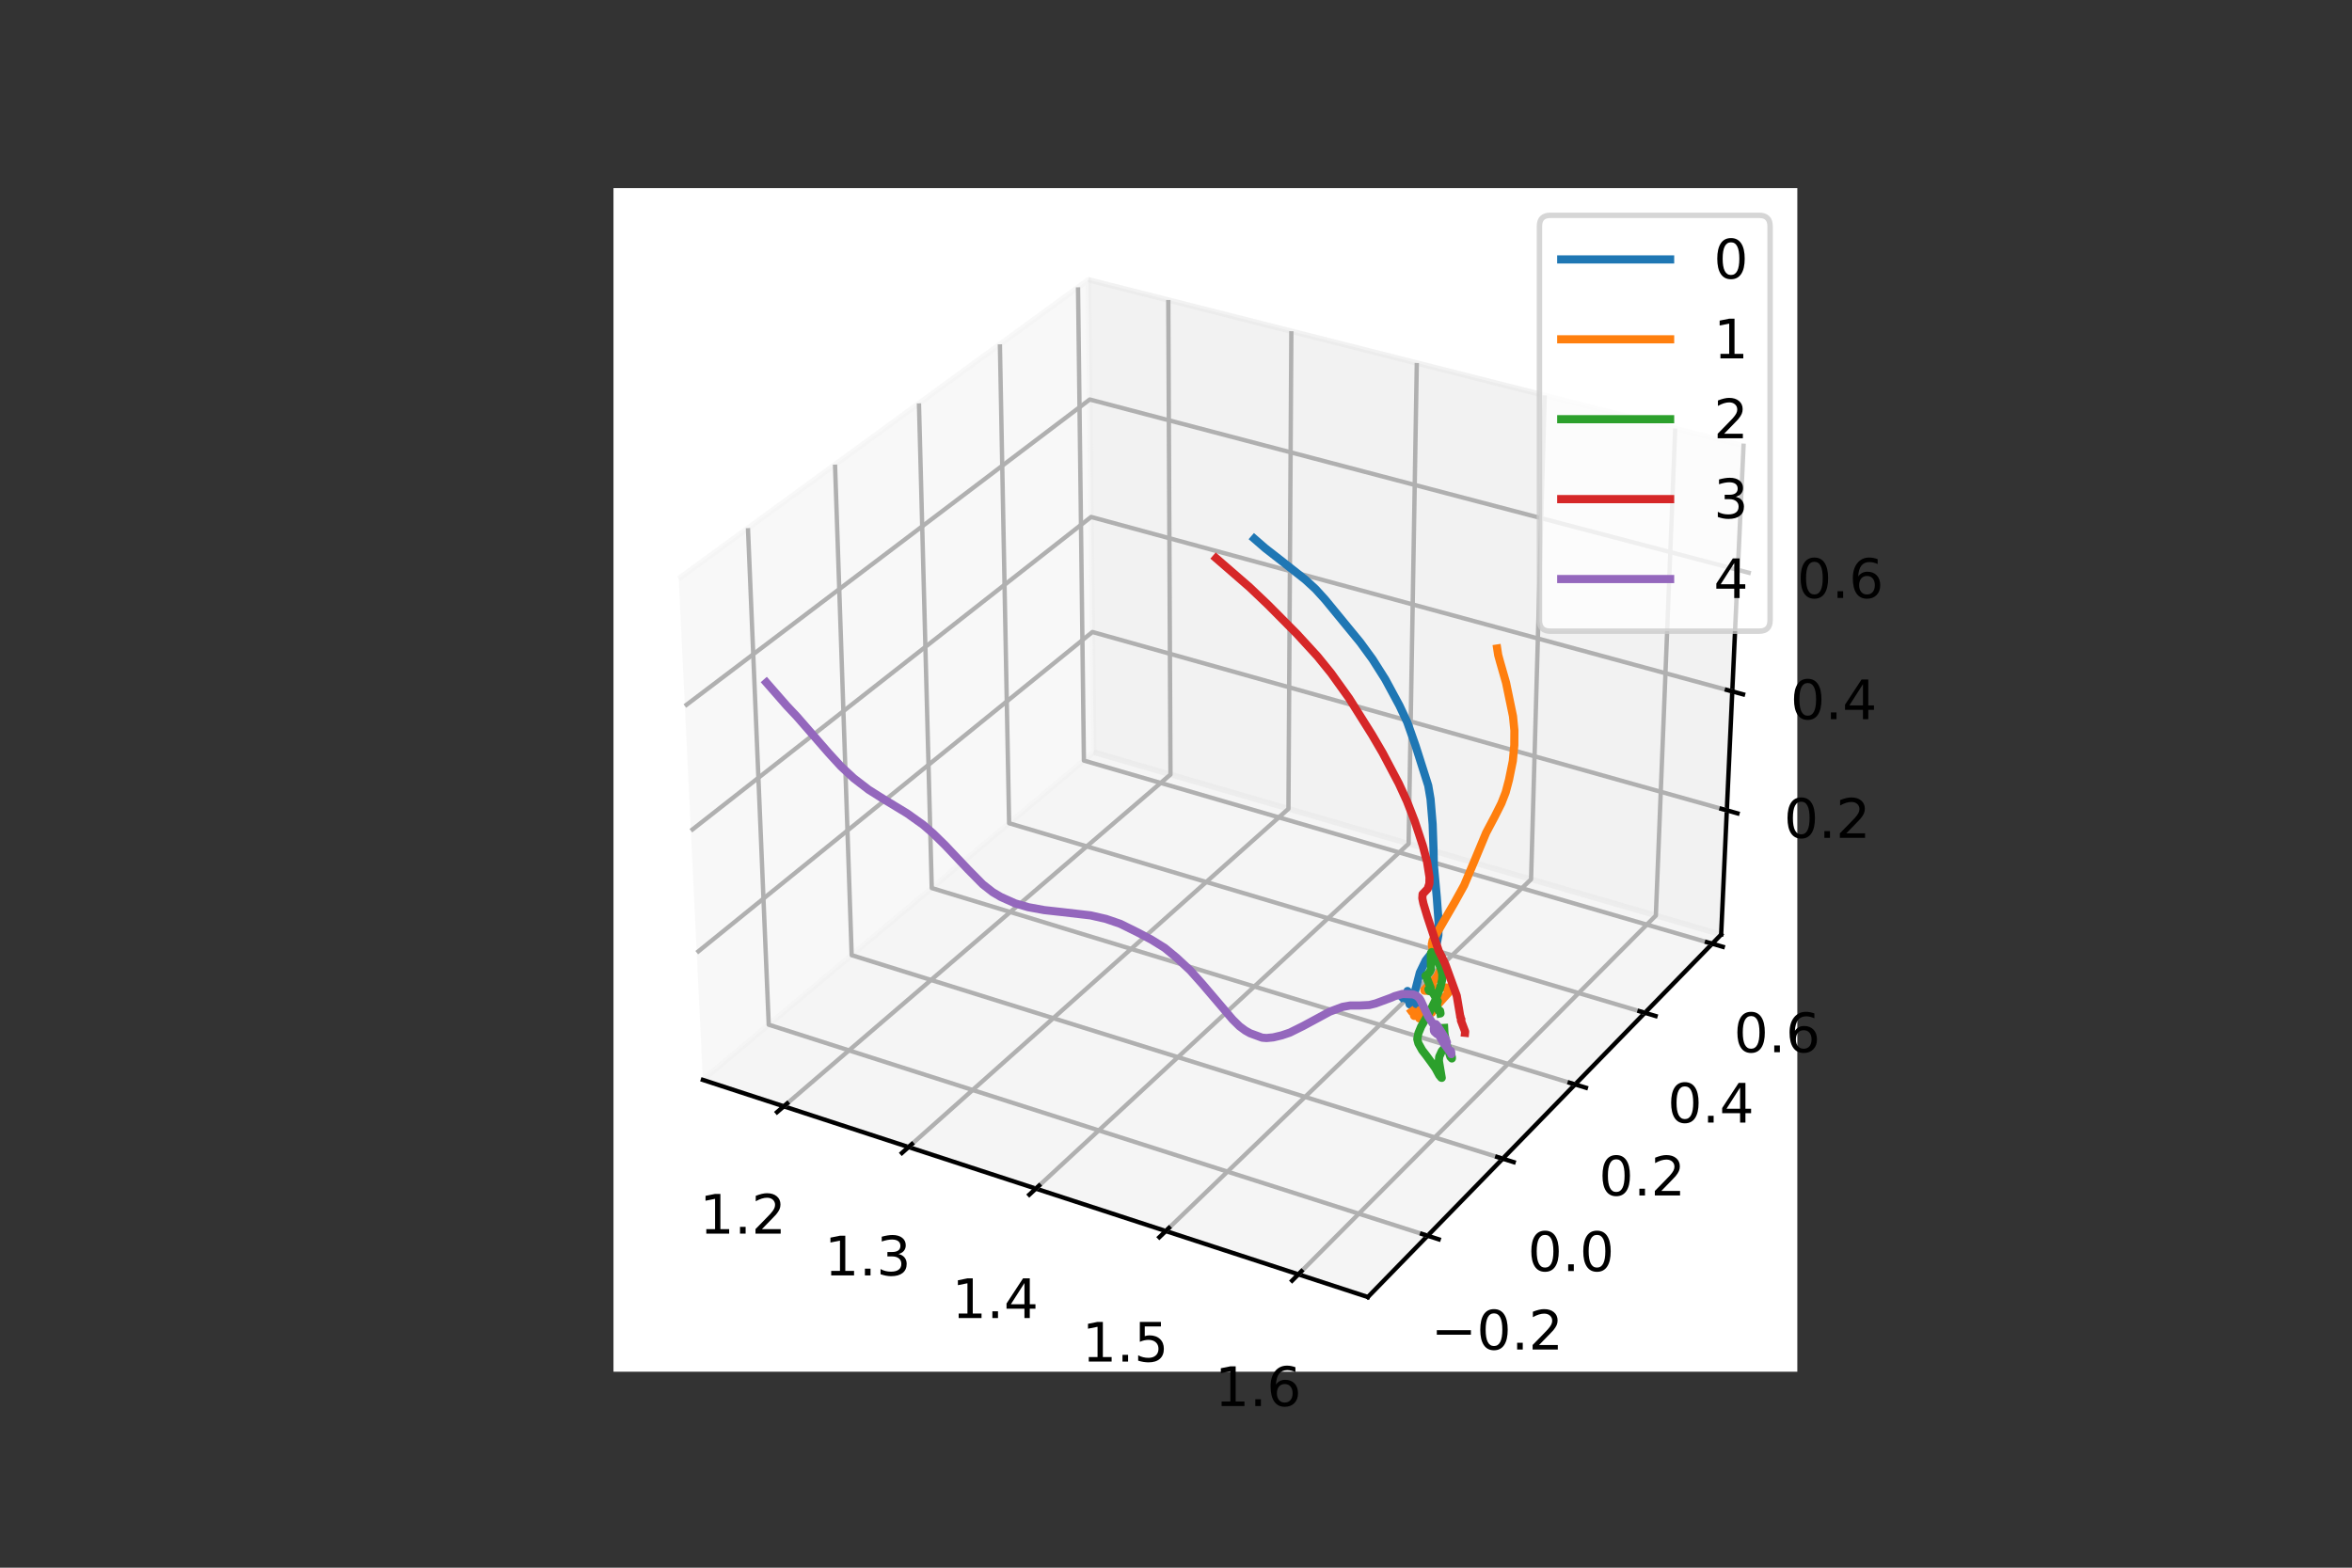 <?xml version="1.0" encoding="utf-8" standalone="no"?>
<!DOCTYPE svg PUBLIC "-//W3C//DTD SVG 1.1//EN"
  "http://www.w3.org/Graphics/SVG/1.1/DTD/svg11.dtd">
<!-- Created with matplotlib (https://matplotlib.org/) -->
<svg height="288pt" version="1.1" viewBox="0 0 432 288" width="432pt" xmlns="http://www.w3.org/2000/svg" xmlns:xlink="http://www.w3.org/1999/xlink">
 <rect x="0" y="0" width="432" height="288" fill="#333333" stroke="none"/>
 <defs>
  <style type="text/css">*{stroke-linecap:butt;stroke-linejoin:round;}</style>
 </defs>
 <g id="figure_1">
  <g id="patch_1">
   <path d="M 0 288 
L 432 288 
L 432 0 
L 0 0 
z
" style="fill:none;"/>
  </g>
  <g id="patch_2">
   <path d="M 112.68 252 
L 330.12 252 
L 330.12 34.56 
L 112.68 34.56 
z
" style="fill:#ffffff;"/>
  </g>
  <g id="pane3d_1">
   <g id="patch_3">
    <path d="M 129.098 198.386 
L 200.904 138.197 
L 199.906 51.394 
L 124.664 106.302 
" style="fill:#f2f2f2;opacity:0.5;stroke:#f2f2f2;stroke-linejoin:miter;"/>
   </g>
  </g>
  <g id="pane3d_2">
   <g id="patch_4">
    <path d="M 200.904 138.197 
L 316.127 171.688 
L 320.239 81.895 
L 199.906 51.394 
" style="fill:#e6e6e6;opacity:0.5;stroke:#e6e6e6;stroke-linejoin:miter;"/>
   </g>
  </g>
  <g id="pane3d_3">
   <g id="patch_5">
    <path d="M 129.098 198.386 
L 251.24 238.278 
L 316.127 171.688 
L 200.904 138.197 
" style="fill:#ececec;opacity:0.5;stroke:#ececec;stroke-linejoin:miter;"/>
   </g>
  </g>
  <g id="axis3d_1">
   <g id="line2d_1">
    <path d="M 129.098 198.386 
L 251.24 238.278 
" style="fill:none;stroke:#000000;stroke-linecap:square;stroke-width:0.8;"/>
   </g>
   <g id="Line3DCollection_1">
    <path d="M 143.967 203.242 
L 214.985 142.29 
L 214.584 55.114 
" style="fill:none;stroke:#b0b0b0;stroke-width:0.8;"/>
    <path d="M 166.879 210.725 
L 236.653 148.588 
L 237.186 60.843 
" style="fill:none;stroke:#b0b0b0;stroke-width:0.8;"/>
    <path d="M 190.258 218.361 
L 258.726 155.004 
L 260.229 66.684 
" style="fill:none;stroke:#b0b0b0;stroke-width:0.8;"/>
    <path d="M 214.119 226.154 
L 281.216 161.541 
L 283.726 72.64 
" style="fill:none;stroke:#b0b0b0;stroke-width:0.8;"/>
    <path d="M 238.476 234.109 
L 304.134 168.202 
L 307.69 78.714 
" style="fill:none;stroke:#b0b0b0;stroke-width:0.8;"/>
   </g>
   <g id="xtick_1">
    <g id="line2d_2">
     <path d="M 144.585 202.711 
L 142.727 204.306 
" style="fill:none;stroke:#000000;stroke-linecap:square;stroke-width:0.8;"/>
    </g>
    <g id="text_1">
     <!-- 1.2 -->
     <g transform="translate(128.489 226.628)scale(0.1 -0.1)">
      <defs>
       <path d="M 12.406 8.297 
L 28.516 8.297 
L 28.516 63.922 
L 10.984 60.406 
L 10.984 69.391 
L 28.422 72.906 
L 38.281 72.906 
L 38.281 8.297 
L 54.391 8.297 
L 54.391 0 
L 12.406 0 
z
" id="DejaVuSans-49"/>
       <path d="M 10.688 12.406 
L 21 12.406 
L 21 0 
L 10.688 0 
z
" id="DejaVuSans-46"/>
       <path d="M 19.188 8.297 
L 53.609 8.297 
L 53.609 0 
L 7.328 0 
L 7.328 8.297 
Q 12.938 14.109 22.625 23.891 
Q 32.328 33.688 34.812 36.531 
Q 39.547 41.844 41.422 45.531 
Q 43.312 49.219 43.312 52.781 
Q 43.312 58.594 39.234 62.25 
Q 35.156 65.922 28.609 65.922 
Q 23.969 65.922 18.812 64.312 
Q 13.672 62.703 7.812 59.422 
L 7.812 69.391 
Q 13.766 71.781 18.938 73 
Q 24.125 74.219 28.422 74.219 
Q 39.75 74.219 46.484 68.547 
Q 53.219 62.891 53.219 53.422 
Q 53.219 48.922 51.531 44.891 
Q 49.859 40.875 45.406 35.406 
Q 44.188 33.984 37.641 27.219 
Q 31.109 20.453 19.188 8.297 
z
" id="DejaVuSans-50"/>
      </defs>
      <use xlink:href="#DejaVuSans-49"/>
      <use x="63.623" xlink:href="#DejaVuSans-46"/>
      <use x="95.41" xlink:href="#DejaVuSans-50"/>
     </g>
    </g>
   </g>
   <g id="xtick_2">
    <g id="line2d_3">
     <path d="M 167.487 210.184 
L 165.66 211.811 
" style="fill:none;stroke:#000000;stroke-linecap:square;stroke-width:0.8;"/>
    </g>
    <g id="text_2">
     <!-- 1.3 -->
     <g transform="translate(151.43 234.306)scale(0.1 -0.1)">
      <defs>
       <path d="M 40.578 39.312 
Q 47.656 37.797 51.625 33 
Q 55.609 28.219 55.609 21.188 
Q 55.609 10.406 48.188 4.484 
Q 40.766 -1.422 27.094 -1.422 
Q 22.516 -1.422 17.656 -0.516 
Q 12.797 0.391 7.625 2.203 
L 7.625 11.719 
Q 11.719 9.328 16.594 8.109 
Q 21.484 6.891 26.812 6.891 
Q 36.078 6.891 40.938 10.547 
Q 45.797 14.203 45.797 21.188 
Q 45.797 27.641 41.281 31.266 
Q 36.766 34.906 28.719 34.906 
L 20.219 34.906 
L 20.219 43.016 
L 29.109 43.016 
Q 36.375 43.016 40.234 45.922 
Q 44.094 48.828 44.094 54.297 
Q 44.094 59.906 40.109 62.906 
Q 36.141 65.922 28.719 65.922 
Q 24.656 65.922 20.016 65.031 
Q 15.375 64.156 9.812 62.312 
L 9.812 71.094 
Q 15.438 72.656 20.344 73.438 
Q 25.25 74.219 29.594 74.219 
Q 40.828 74.219 47.359 69.109 
Q 53.906 64.016 53.906 55.328 
Q 53.906 49.266 50.438 45.094 
Q 46.969 40.922 40.578 39.312 
z
" id="DejaVuSans-51"/>
      </defs>
      <use xlink:href="#DejaVuSans-49"/>
      <use x="63.623" xlink:href="#DejaVuSans-46"/>
      <use x="95.41" xlink:href="#DejaVuSans-51"/>
     </g>
    </g>
   </g>
   <g id="xtick_3">
    <g id="line2d_4">
     <path d="M 190.855 217.808 
L 189.061 219.469 
" style="fill:none;stroke:#000000;stroke-linecap:square;stroke-width:0.8;"/>
    </g>
    <g id="text_3">
     <!-- 1.4 -->
     <g transform="translate(174.842 242.14)scale(0.1 -0.1)">
      <defs>
       <path d="M 37.797 64.312 
L 12.891 25.391 
L 37.797 25.391 
z
M 35.203 72.906 
L 47.609 72.906 
L 47.609 25.391 
L 58.016 25.391 
L 58.016 17.188 
L 47.609 17.188 
L 47.609 0 
L 37.797 0 
L 37.797 17.188 
L 4.891 17.188 
L 4.891 26.703 
z
" id="DejaVuSans-52"/>
      </defs>
      <use xlink:href="#DejaVuSans-49"/>
      <use x="63.623" xlink:href="#DejaVuSans-46"/>
      <use x="95.41" xlink:href="#DejaVuSans-52"/>
     </g>
    </g>
   </g>
   <g id="xtick_4">
    <g id="line2d_5">
     <path d="M 214.705 225.59 
L 212.945 227.285 
" style="fill:none;stroke:#000000;stroke-linecap:square;stroke-width:0.8;"/>
    </g>
    <g id="text_4">
     <!-- 1.5 -->
     <g transform="translate(198.738 250.138)scale(0.1 -0.1)">
      <defs>
       <path d="M 10.797 72.906 
L 49.516 72.906 
L 49.516 64.594 
L 19.828 64.594 
L 19.828 46.734 
Q 21.969 47.469 24.109 47.828 
Q 26.266 48.188 28.422 48.188 
Q 40.625 48.188 47.75 41.5 
Q 54.891 34.812 54.891 23.391 
Q 54.891 11.625 47.562 5.094 
Q 40.234 -1.422 26.906 -1.422 
Q 22.312 -1.422 17.547 -0.641 
Q 12.797 0.141 7.719 1.703 
L 7.719 11.625 
Q 12.109 9.234 16.797 8.062 
Q 21.484 6.891 26.703 6.891 
Q 35.156 6.891 40.078 11.328 
Q 45.016 15.766 45.016 23.391 
Q 45.016 31 40.078 35.438 
Q 35.156 39.891 26.703 39.891 
Q 22.75 39.891 18.812 39.016 
Q 14.891 38.141 10.797 36.281 
z
" id="DejaVuSans-53"/>
      </defs>
      <use xlink:href="#DejaVuSans-49"/>
      <use x="63.623" xlink:href="#DejaVuSans-46"/>
      <use x="95.41" xlink:href="#DejaVuSans-53"/>
     </g>
    </g>
   </g>
   <g id="xtick_5">
    <g id="line2d_6">
     <path d="M 239.05 233.533 
L 237.326 235.264 
" style="fill:none;stroke:#000000;stroke-linecap:square;stroke-width:0.8;"/>
    </g>
    <g id="text_5">
     <!-- 1.6 -->
     <g transform="translate(223.134 258.302)scale(0.1 -0.1)">
      <defs>
       <path d="M 33.016 40.375 
Q 26.375 40.375 22.484 35.828 
Q 18.609 31.297 18.609 23.391 
Q 18.609 15.531 22.484 10.953 
Q 26.375 6.391 33.016 6.391 
Q 39.656 6.391 43.531 10.953 
Q 47.406 15.531 47.406 23.391 
Q 47.406 31.297 43.531 35.828 
Q 39.656 40.375 33.016 40.375 
z
M 52.594 71.297 
L 52.594 62.312 
Q 48.875 64.062 45.094 64.984 
Q 41.312 65.922 37.594 65.922 
Q 27.828 65.922 22.672 59.328 
Q 17.531 52.734 16.797 39.406 
Q 19.672 43.656 24.016 45.922 
Q 28.375 48.188 33.594 48.188 
Q 44.578 48.188 50.953 41.516 
Q 57.328 34.859 57.328 23.391 
Q 57.328 12.156 50.688 5.359 
Q 44.047 -1.422 33.016 -1.422 
Q 20.359 -1.422 13.672 8.266 
Q 6.984 17.969 6.984 36.375 
Q 6.984 53.656 15.188 63.938 
Q 23.391 74.219 37.203 74.219 
Q 40.922 74.219 44.703 73.484 
Q 48.484 72.75 52.594 71.297 
z
" id="DejaVuSans-54"/>
      </defs>
      <use xlink:href="#DejaVuSans-49"/>
      <use x="63.623" xlink:href="#DejaVuSans-46"/>
      <use x="95.41" xlink:href="#DejaVuSans-54"/>
     </g>
    </g>
   </g>
  </g>
  <g id="axis3d_2">
   <g id="line2d_7">
    <path d="M 316.127 171.688 
L 251.24 238.278 
" style="fill:none;stroke:#000000;stroke-linecap:square;stroke-width:0.8;"/>
   </g>
   <g id="Line3DCollection_2">
    <path d="M 137.38 97.022 
L 141.196 188.246 
L 262.212 227.018 
" style="fill:none;stroke:#b0b0b0;stroke-width:0.8;"/>
    <path d="M 153.372 85.352 
L 156.431 175.475 
L 276.007 212.861 
" style="fill:none;stroke:#b0b0b0;stroke-width:0.8;"/>
    <path d="M 168.787 74.103 
L 171.14 163.146 
L 289.3 199.219 
" style="fill:none;stroke:#b0b0b0;stroke-width:0.8;"/>
    <path d="M 183.655 63.253 
L 185.349 151.236 
L 302.119 186.063 
" style="fill:none;stroke:#b0b0b0;stroke-width:0.8;"/>
    <path d="M 198.006 52.78 
L 199.084 139.723 
L 314.489 173.368 
" style="fill:none;stroke:#b0b0b0;stroke-width:0.8;"/>
   </g>
   <g id="xtick_6">
    <g id="line2d_8">
     <path d="M 261.193 226.691 
L 264.253 227.672 
" style="fill:none;stroke:#000000;stroke-linecap:square;stroke-width:0.8;"/>
    </g>
    <g id="text_6">
     <!-- −0.2 -->
     <g transform="translate(262.847 247.92)scale(0.1 -0.1)">
      <defs>
       <path d="M 10.594 35.5 
L 73.188 35.5 
L 73.188 27.203 
L 10.594 27.203 
z
" id="DejaVuSans-8722"/>
       <path d="M 31.781 66.406 
Q 24.172 66.406 20.328 58.906 
Q 16.5 51.422 16.5 36.375 
Q 16.5 21.391 20.328 13.891 
Q 24.172 6.391 31.781 6.391 
Q 39.453 6.391 43.281 13.891 
Q 47.125 21.391 47.125 36.375 
Q 47.125 51.422 43.281 58.906 
Q 39.453 66.406 31.781 66.406 
z
M 31.781 74.219 
Q 44.047 74.219 50.516 64.516 
Q 56.984 54.828 56.984 36.375 
Q 56.984 17.969 50.516 8.266 
Q 44.047 -1.422 31.781 -1.422 
Q 19.531 -1.422 13.062 8.266 
Q 6.594 17.969 6.594 36.375 
Q 6.594 54.828 13.062 64.516 
Q 19.531 74.219 31.781 74.219 
z
" id="DejaVuSans-48"/>
      </defs>
      <use xlink:href="#DejaVuSans-8722"/>
      <use x="83.789" xlink:href="#DejaVuSans-48"/>
      <use x="147.412" xlink:href="#DejaVuSans-46"/>
      <use x="179.199" xlink:href="#DejaVuSans-50"/>
     </g>
    </g>
   </g>
   <g id="xtick_7">
    <g id="line2d_9">
     <path d="M 275 212.546 
L 278.022 213.491 
" style="fill:none;stroke:#000000;stroke-linecap:square;stroke-width:0.8;"/>
    </g>
    <g id="text_7">
     <!-- 0.0 -->
     <g transform="translate(280.604 233.507)scale(0.1 -0.1)">
      <use xlink:href="#DejaVuSans-48"/>
      <use x="63.623" xlink:href="#DejaVuSans-46"/>
      <use x="95.41" xlink:href="#DejaVuSans-48"/>
     </g>
    </g>
   </g>
   <g id="xtick_8">
    <g id="line2d_10">
     <path d="M 288.307 198.915 
L 291.29 199.826 
" style="fill:none;stroke:#000000;stroke-linecap:square;stroke-width:0.8;"/>
    </g>
    <g id="text_8">
     <!-- 0.2 -->
     <g transform="translate(293.679 219.618)scale(0.1 -0.1)">
      <use xlink:href="#DejaVuSans-48"/>
      <use x="63.623" xlink:href="#DejaVuSans-46"/>
      <use x="95.41" xlink:href="#DejaVuSans-50"/>
     </g>
    </g>
   </g>
   <g id="xtick_9">
    <g id="line2d_11">
     <path d="M 301.138 185.77 
L 304.084 186.649 
" style="fill:none;stroke:#000000;stroke-linecap:square;stroke-width:0.8;"/>
    </g>
    <g id="text_9">
     <!-- 0.4 -->
     <g transform="translate(306.287 206.225)scale(0.1 -0.1)">
      <use xlink:href="#DejaVuSans-48"/>
      <use x="63.623" xlink:href="#DejaVuSans-46"/>
      <use x="95.41" xlink:href="#DejaVuSans-52"/>
     </g>
    </g>
   </g>
   <g id="xtick_10">
    <g id="line2d_12">
     <path d="M 313.52 173.086 
L 316.429 173.934 
" style="fill:none;stroke:#000000;stroke-linecap:square;stroke-width:0.8;"/>
    </g>
    <g id="text_10">
     <!-- 0.6 -->
     <g transform="translate(318.453 193.302)scale(0.1 -0.1)">
      <use xlink:href="#DejaVuSans-48"/>
      <use x="63.623" xlink:href="#DejaVuSans-46"/>
      <use x="95.41" xlink:href="#DejaVuSans-54"/>
     </g>
    </g>
   </g>
  </g>
  <g id="axis3d_3">
   <g id="line2d_13">
    <path d="M 316.127 171.688 
L 320.239 81.895 
" style="fill:none;stroke:#000000;stroke-linecap:square;stroke-width:0.8;"/>
   </g>
   <g id="Line3DCollection_3">
    <path d="M 317.172 148.87 
L 200.65 116.104 
L 127.973 175.015 
" style="fill:none;stroke:#b0b0b0;stroke-width:0.8;"/>
    <path d="M 318.172 127.017 
L 200.407 94.968 
L 126.894 152.614 
" style="fill:none;stroke:#b0b0b0;stroke-width:0.8;"/>
    <path d="M 319.195 104.688 
L 200.159 73.393 
L 125.791 129.706 
" style="fill:none;stroke:#b0b0b0;stroke-width:0.8;"/>
   </g>
   <g id="xtick_11">
    <g id="line2d_14">
     <path d="M 316.193 148.594 
L 319.131 149.421 
" style="fill:none;stroke:#000000;stroke-linecap:square;stroke-width:0.8;"/>
    </g>
    <g id="text_11">
     <!-- 0.2 -->
     <g transform="translate(327.659 153.92)scale(0.1 -0.1)">
      <use xlink:href="#DejaVuSans-48"/>
      <use x="63.623" xlink:href="#DejaVuSans-46"/>
      <use x="95.41" xlink:href="#DejaVuSans-50"/>
     </g>
    </g>
   </g>
   <g id="xtick_12">
    <g id="line2d_15">
     <path d="M 317.183 126.747 
L 320.154 127.556 
" style="fill:none;stroke:#000000;stroke-linecap:square;stroke-width:0.8;"/>
    </g>
    <g id="text_12">
     <!-- 0.4 -->
     <g transform="translate(328.854 132.122)scale(0.1 -0.1)">
      <use xlink:href="#DejaVuSans-48"/>
      <use x="63.623" xlink:href="#DejaVuSans-46"/>
      <use x="95.41" xlink:href="#DejaVuSans-52"/>
     </g>
    </g>
   </g>
   <g id="xtick_13">
    <g id="line2d_16">
     <path d="M 318.194 104.425 
L 321.198 105.214 
" style="fill:none;stroke:#000000;stroke-linecap:square;stroke-width:0.8;"/>
    </g>
    <g id="text_13">
     <!-- 0.6 -->
     <g transform="translate(330.075 109.85)scale(0.1 -0.1)">
      <use xlink:href="#DejaVuSans-48"/>
      <use x="63.623" xlink:href="#DejaVuSans-46"/>
      <use x="95.41" xlink:href="#DejaVuSans-54"/>
     </g>
    </g>
   </g>
  </g>
  <g id="axes_1">
   <g id="line2d_17">
    <path clip-path="url(#pa3a3c3e56d)" d="M 230.392 98.979 
L 232.405 100.726 
L 235.664 103.264 
L 239.746 106.481 
L 241.609 108.191 
L 243.386 110.144 
L 249.839 118.005 
L 252.108 121.114 
L 254.439 124.798 
L 257.051 129.64 
L 258.487 132.708 
L 259.995 136.978 
L 262.329 144.317 
L 262.751 146.793 
L 263.139 151.418 
L 263.301 156.105 
L 263.347 158.757 
L 263.897 164.808 
L 264.237 169.474 
L 264.188 171.801 
L 263.936 173.114 
L 263.506 174.192 
L 262.938 175.105 
L 261.868 176.447 
L 260.791 178.671 
L 259.636 183.13 
L 259.396 183.108 
L 259.019 182.659 
L 258.524 182.059 
L 258.526 182.228 
L 258.62 182.713 
L 259.916 184.602 
L 259.211 183.756 
L 258.784 183.24 
L 259.048 183.74 
L 258.911 184.501 
L 258.845 184.128 
L 258.491 183.311 
L 258.438 183.368 
L 258.321 183.376 
L 258.302 183.353 
L 258.249 183.23 
L 258.187 183.382 
L 258.097 183.424 
L 258.059 183.396 
L 257.941 183.174 
L 257.831 182.812 
L 257.755 182.881 
L 257.478 183.138 
L 257.478 183.138 
" style="fill:none;stroke:#1f77b4;stroke-linecap:square;stroke-width:1.5;"/>
   </g>
   <g id="line2d_18">
    <path clip-path="url(#pa3a3c3e56d)" d="M 274.993 119.138 
L 275.177 120.335 
L 275.526 121.606 
L 276.625 125.435 
L 277.896 131.575 
L 278.154 134.184 
L 278.137 136.9 
L 277.864 139.804 
L 277.165 143.249 
L 276.549 145.571 
L 275.764 147.58 
L 274.559 149.982 
L 272.965 152.987 
L 270.707 158.413 
L 268.918 162.648 
L 267.227 165.701 
L 263.139 172.757 
L 262.977 173.537 
L 263.143 174.359 
L 263.604 175.321 
L 264.714 176.81 
L 264.868 177.19 
L 264.662 177.93 
L 264.039 179.281 
L 262.925 180.68 
L 262.094 181.336 
L 261.615 181.853 
L 261.632 181.999 
L 261.66 182.009 
L 262.178 182.015 
L 262.931 181.843 
L 264.146 181.499 
L 264.995 181.407 
L 266.119 181.432 
L 266.291 181.696 
L 266.222 182.107 
L 265.955 182.48 
L 262.72 186.073 
L 262.776 186.073 
L 262.986 186.053 
L 262.941 185.981 
L 262.652 185.606 
L 261.208 185.566 
L 260.777 185.584 
L 260.834 185.625 
L 261.357 186.025 
L 261.098 186.56 
L 260.679 187.087 
L 260.732 186.828 
L 260.806 186.652 
L 260.82 186.46 
L 260.431 186.265 
L 260.382 186.413 
L 260.386 186.418 
L 260.423 186.545 
L 260.366 186.561 
L 260.093 186.514 
L 259.881 186.518 
L 259.748 186.636 
L 259.707 186.552 
L 259.674 186.321 
L 259.675 186.132 
L 259.637 185.843 
L 259.605 185.876 
L 259.327 185.875 
L 259.298 185.835 
L 259.298 185.835 
" style="fill:none;stroke:#ff7f0e;stroke-linecap:square;stroke-width:1.5;"/>
   </g>
   <g id="line2d_19">
    <path clip-path="url(#pa3a3c3e56d)" d="M 265.251 188.847 
L 265.308 189.879 
L 265.663 191.782 
L 266.399 194.159 
L 266.669 194.45 
L 266.69 194.363 
L 266.61 193.948 
L 266.268 193.037 
L 265.945 192.71 
L 265.606 192.675 
L 265.064 192.811 
L 264.832 193.078 
L 264.345 194.144 
L 264.281 194.883 
L 264.415 195.675 
L 264.807 198.014 
L 264.73 197.985 
L 264.351 197.523 
L 263.688 196.298 
L 263.322 195.76 
L 262.797 195.028 
L 261.969 193.9 
L 261.227 192.943 
L 260.526 191.69 
L 260.316 190.896 
L 260.524 189.807 
L 261.042 188.563 
L 262.569 185.957 
L 263.595 183.846 
L 264.527 181.447 
L 264.889 179.974 
L 264.913 178.985 
L 264.748 178.2 
L 264.147 176.638 
L 263.445 175.402 
L 262.966 174.911 
L 262.856 175.048 
L 262.814 175.515 
L 262.828 177.988 
L 262.647 178.457 
L 262.31 178.906 
L 261.83 179.273 
L 262.222 180.08 
L 262.768 181.459 
L 262.363 181.738 
L 262.364 181.739 
L 262.485 182.043 
L 262.879 182.189 
L 263.016 182.241 
L 263.265 182.511 
L 264.076 183.932 
L 263.893 184.625 
L 263.963 184.942 
L 264.147 185.39 
L 264.24 185.674 
L 264.336 185.61 
L 264.502 185.71 
L 264.582 186.169 
L 264.567 186.172 
" style="fill:none;stroke:#2ca02c;stroke-linecap:square;stroke-width:1.5;"/>
   </g>
   <g id="line2d_20">
    <path clip-path="url(#pa3a3c3e56d)" d="M 223.371 102.552 
L 229.502 107.872 
L 232.875 111.082 
L 238.202 116.449 
L 241.975 120.565 
L 244.474 123.645 
L 247.802 128.286 
L 251.978 134.935 
L 253.963 138.325 
L 256.929 143.946 
L 258.418 147.192 
L 259.839 150.825 
L 261.344 155.393 
L 262.12 158.348 
L 262.565 161.152 
L 262.541 162.325 
L 262.228 163.281 
L 261.293 164.268 
L 261.241 165.019 
L 261.434 165.959 
L 262.148 168.336 
L 264.253 174.679 
L 264.835 175.808 
L 265.475 177.169 
L 267.57 182.937 
L 268.192 186.612 
L 268.265 186.801 
L 268.225 186.808 
L 268.393 187.272 
L 268.201 186.782 
L 268.4 187.256 
L 268.416 187.261 
L 268.332 187.469 
L 269.113 189.53 
L 269.092 189.733 
L 269.092 189.733 
" style="fill:none;stroke:#d62728;stroke-linecap:square;stroke-width:1.5;"/>
   </g>
   <g id="line2d_21">
    <path clip-path="url(#pa3a3c3e56d)" d="M 140.778 125.397 
L 144.489 129.639 
L 146.367 131.631 
L 152.218 138.348 
L 154.466 140.8 
L 156.795 142.962 
L 159.536 145.069 
L 162.206 146.754 
L 166.639 149.442 
L 169.574 151.539 
L 171.346 153.076 
L 173.556 155.236 
L 177.807 159.728 
L 180.501 162.458 
L 182.33 163.893 
L 183.809 164.772 
L 186.476 165.966 
L 188.891 166.662 
L 191.802 167.195 
L 194.849 167.532 
L 200.312 168.164 
L 203.145 168.816 
L 205.783 169.721 
L 208.968 171.298 
L 211.475 172.625 
L 213.928 174.142 
L 216.101 175.934 
L 218.592 178.249 
L 220.809 180.734 
L 223.157 183.483 
L 226.395 187.289 
L 227.653 188.527 
L 228.729 189.326 
L 229.612 189.821 
L 231.816 190.629 
L 232.627 190.697 
L 233.876 190.574 
L 235.424 190.206 
L 236.911 189.702 
L 239.421 188.456 
L 244.24 185.854 
L 246.598 184.969 
L 247.99 184.727 
L 249.72 184.723 
L 251.505 184.633 
L 252.659 184.346 
L 255.536 183.285 
L 256.164 183.007 
L 257.616 182.595 
L 259.535 182.673 
L 260.161 182.913 
L 260.677 183.366 
L 260.979 183.862 
L 262.31 186.707 
L 263.268 188.183 
L 263.498 188.272 
L 263.505 188.264 
L 263.727 188.143 
L 264.025 188.472 
L 265.232 190.36 
L 265.503 190.851 
L 265.764 191.517 
L 265.636 191.757 
L 265.63 191.826 
L 265.647 191.868 
L 265.823 192.436 
L 266.061 192.903 
L 266.37 193.309 
L 266.326 193.091 
L 266.501 193.082 
L 266.54 193.238 
L 266.567 193.658 
L 266.426 193.363 
L 265.299 191.844 
L 264.831 191.074 
L 264.119 189.876 
L 263.36 188.976 
L 263.349 188.998 
L 263.393 189.399 
L 263.392 189.399 
L 263.483 189.553 
L 263.483 189.552 
L 263.922 189.959 
L 263.934 189.952 
L 263.934 189.952 
" style="fill:none;stroke:#9467bd;stroke-linecap:square;stroke-width:1.5;"/>
   </g>
   <g id="legend_1">
    <g id="patch_6">
     <path d="M 284.757 115.951 
L 323.12 115.951 
Q 325.12 115.951 325.12 113.951 
L 325.12 41.56 
Q 325.12 39.56 323.12 39.56 
L 284.757 39.56 
Q 282.757 39.56 282.757 41.56 
L 282.757 113.951 
Q 282.757 115.951 284.757 115.951 
z
" style="fill:#ffffff;opacity:0.8;stroke:#cccccc;stroke-linejoin:miter;"/>
    </g>
    <g id="line2d_22">
     <path d="M 286.757 47.658 
L 306.757 47.658 
" style="fill:none;stroke:#1f77b4;stroke-linecap:square;stroke-width:1.5;"/>
    </g>
    <g id="line2d_23"/>
    <g id="text_14">
     <!-- 0 -->
     <g transform="translate(314.757 51.158)scale(0.1 -0.1)">
      <use xlink:href="#DejaVuSans-48"/>
     </g>
    </g>
    <g id="line2d_24">
     <path d="M 286.757 62.337 
L 306.757 62.337 
" style="fill:none;stroke:#ff7f0e;stroke-linecap:square;stroke-width:1.5;"/>
    </g>
    <g id="line2d_25"/>
    <g id="text_15">
     <!-- 1 -->
     <g transform="translate(314.757 65.837)scale(0.1 -0.1)">
      <use xlink:href="#DejaVuSans-49"/>
     </g>
    </g>
    <g id="line2d_26">
     <path d="M 286.757 77.015 
L 306.757 77.015 
" style="fill:none;stroke:#2ca02c;stroke-linecap:square;stroke-width:1.5;"/>
    </g>
    <g id="line2d_27"/>
    <g id="text_16">
     <!-- 2 -->
     <g transform="translate(314.757 80.515)scale(0.1 -0.1)">
      <use xlink:href="#DejaVuSans-50"/>
     </g>
    </g>
    <g id="line2d_28">
     <path d="M 286.757 91.693 
L 306.757 91.693 
" style="fill:none;stroke:#d62728;stroke-linecap:square;stroke-width:1.5;"/>
    </g>
    <g id="line2d_29"/>
    <g id="text_17">
     <!-- 3 -->
     <g transform="translate(314.757 95.193)scale(0.1 -0.1)">
      <use xlink:href="#DejaVuSans-51"/>
     </g>
    </g>
    <g id="line2d_30">
     <path d="M 286.757 106.371 
L 306.757 106.371 
" style="fill:none;stroke:#9467bd;stroke-linecap:square;stroke-width:1.5;"/>
    </g>
    <g id="line2d_31"/>
    <g id="text_18">
     <!-- 4 -->
     <g transform="translate(314.757 109.871)scale(0.1 -0.1)">
      <use xlink:href="#DejaVuSans-52"/>
     </g>
    </g>
   </g>
  </g>
 </g>
 <defs>
  <clipPath id="pa3a3c3e56d">
   <rect height="217.44" width="217.44" x="112.68" y="34.56"/>
  </clipPath>
 </defs>
</svg>
